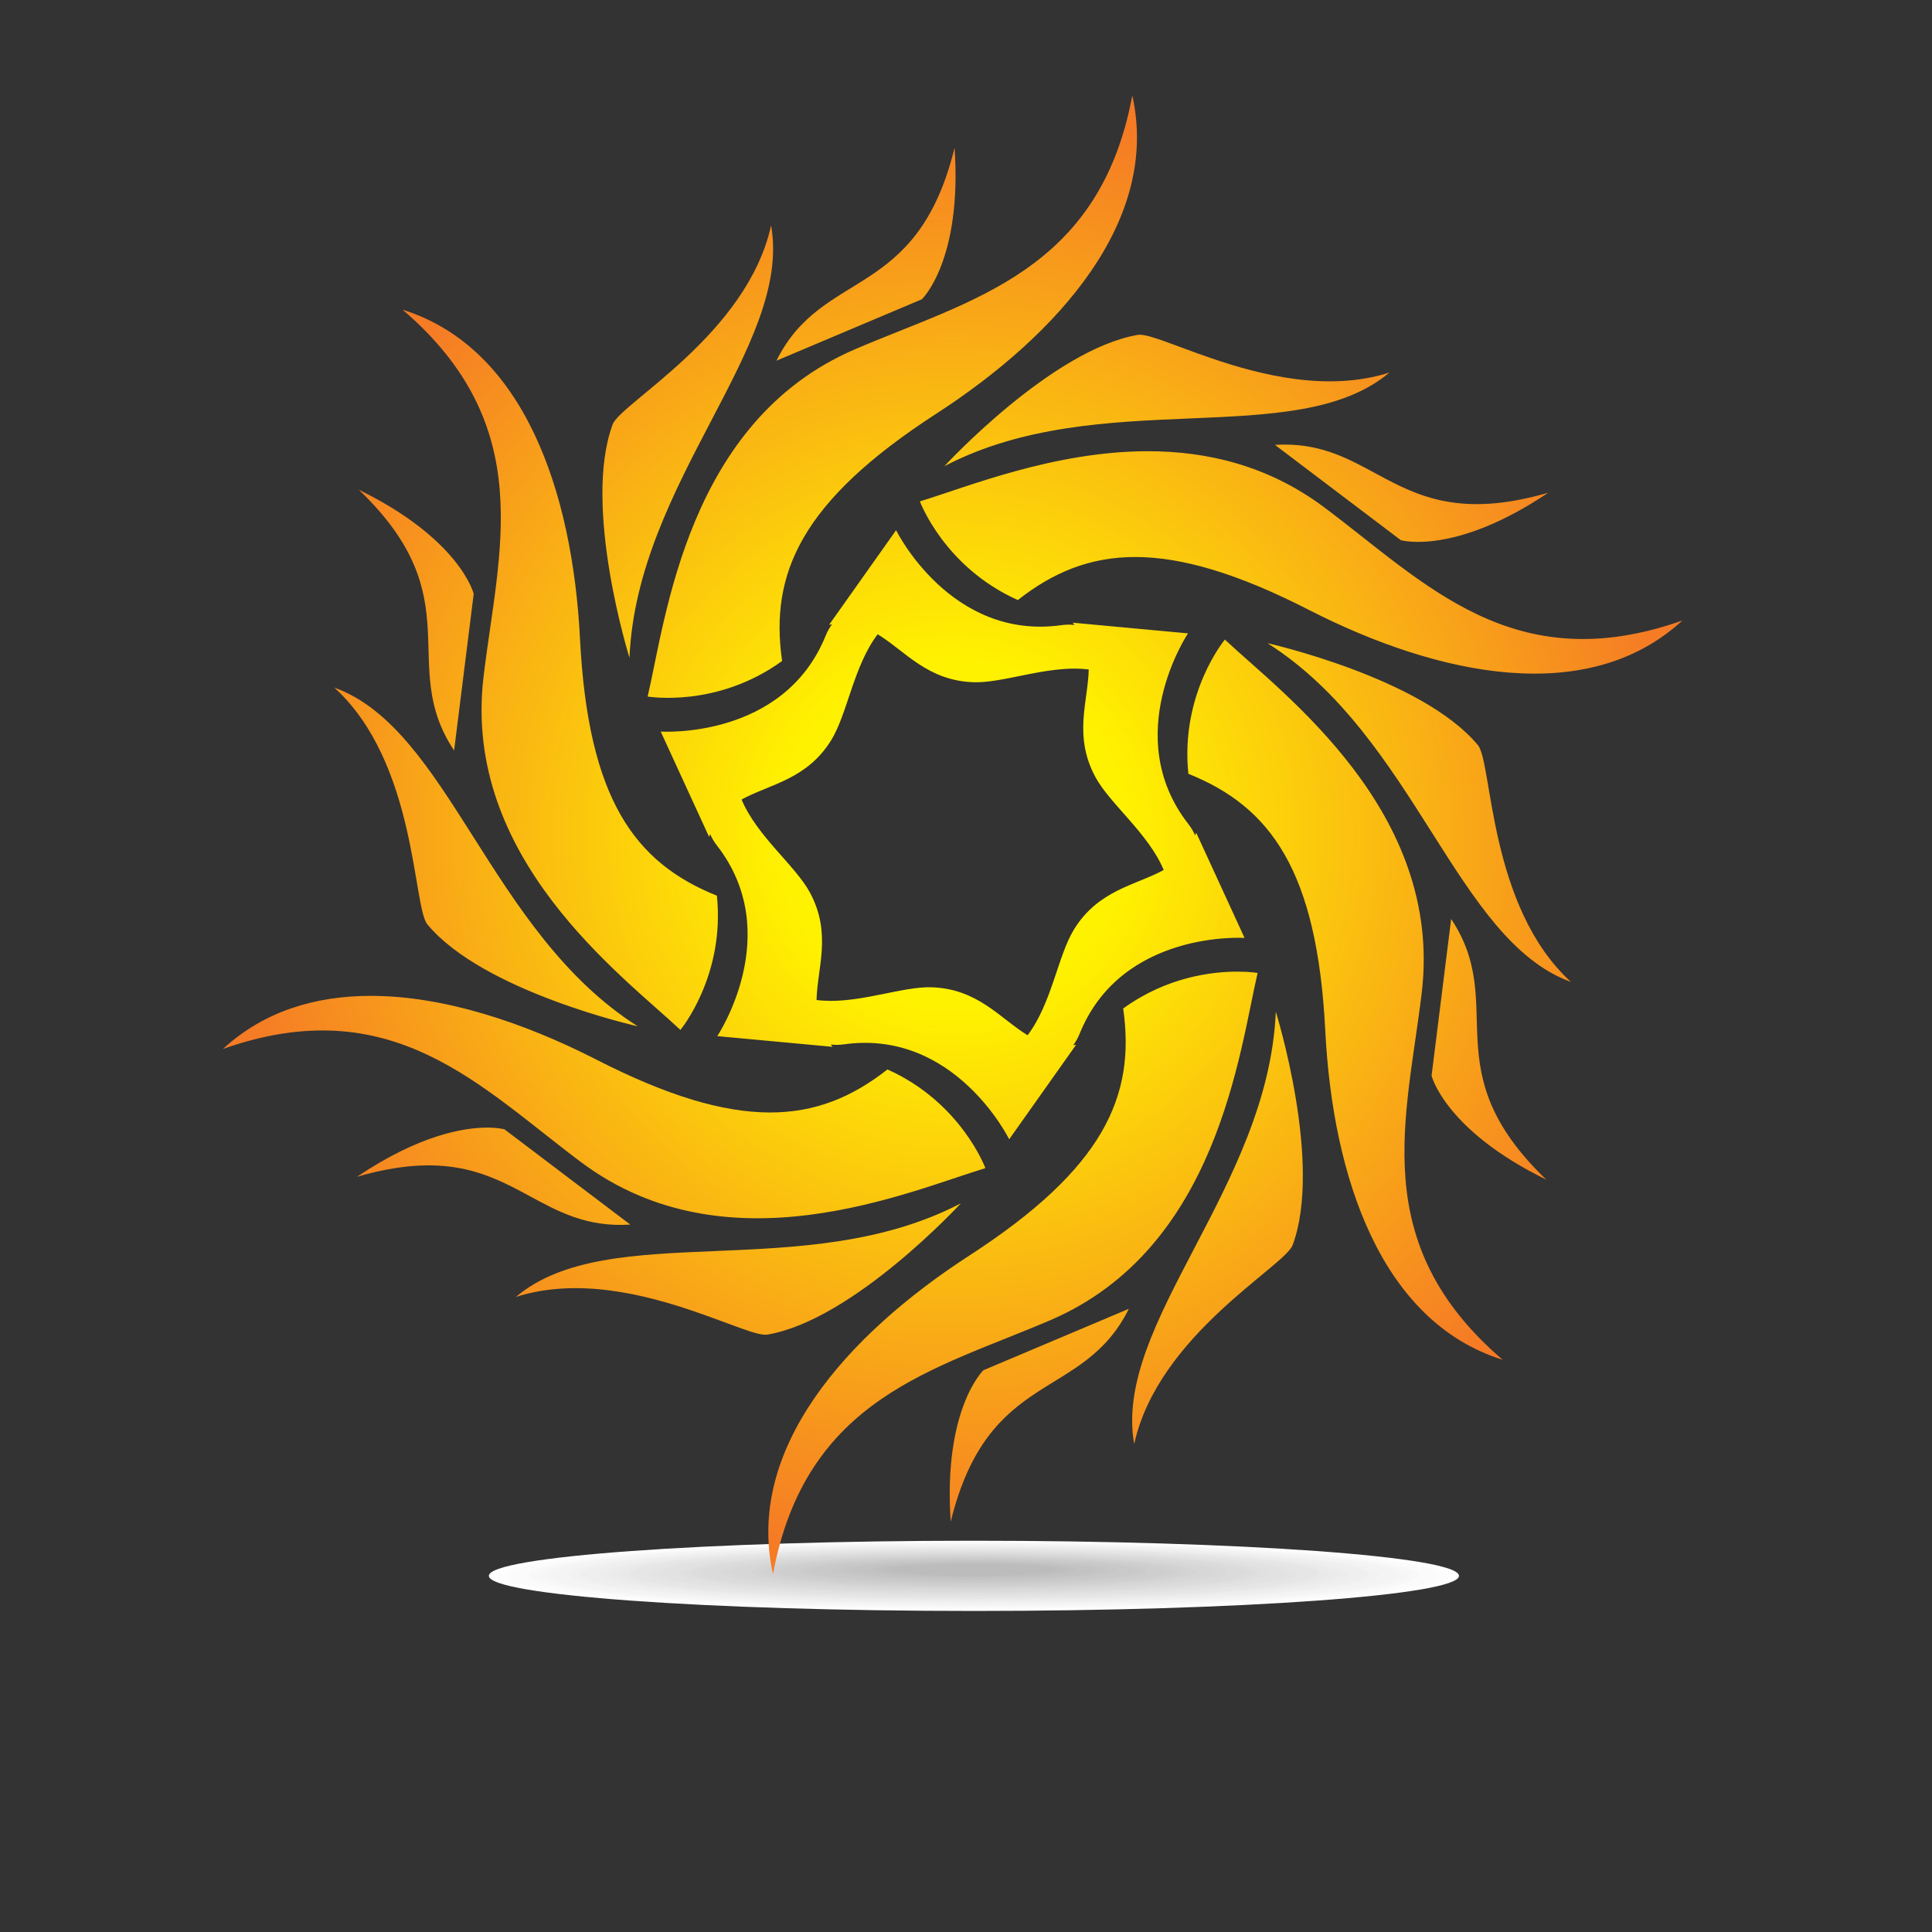 <?xml version="1.0" encoding="UTF-8" standalone="no"?>
<!-- Created with Inkscape (http://www.inkscape.org/) -->

<svg
   version="1.1"
   id="svg136299"
   width="800"
   height="800"
   viewBox="0 0 800 800"
   sodipodi:docname="sun-fire-publicdomainvectors.org.svg"
   inkscape:version="1.2 (dc2aedaf03, 2022-05-15)"
   xmlns:inkscape="http://www.inkscape.org/namespaces/inkscape"
   xmlns:sodipodi="http://sodipodi.sourceforge.net/DTD/sodipodi-0.dtd"
   xmlns="http://www.w3.org/2000/svg"
   xmlns:svg="http://www.w3.org/2000/svg">
  <rect x="0" y="0" width="800" height="800" fill="#333333" stroke="none"/>
  <defs
     id="defs136303">
    <clipPath
       clipPathUnits="userSpaceOnUse"
       id="clipPath136315">
      <path
         d="M 0,600 H 600 V 0 H 0 Z"
         id="path136313" />
    </clipPath>
    <radialGradient
       fx="0"
       fy="0"
       cx="0"
       cy="0"
       r="1"
       gradientUnits="userSpaceOnUse"
       gradientTransform="matrix(211.534,-80.117,-80.117,-211.534,295.924,340.847)"
       spreadMethod="pad"
       id="radialGradient136505">
      <stop
         style="stop-opacity:1;stop-color:#fff200"
         offset="0"
         id="stop136497" />
      <stop
         style="stop-opacity:1;stop-color:#fff200"
         offset="0.19"
         id="stop136499" />
      <stop
         style="stop-opacity:1;stop-color:#fff200"
         offset="0.236"
         id="stop136501" />
      <stop
         style="stop-opacity:1;stop-color:#f57b25"
         offset="1"
         id="stop136503" />
    </radialGradient>
  </defs>
  <sodipodi:namedview
     id="namedview136301"
     pagecolor="#ffffff"
     bordercolor="#000000"
     borderopacity="0.25"
     inkscape:showpageshadow="2"
     inkscape:pageopacity="0.0"
     inkscape:pagecheckerboard="0"
     inkscape:deskcolor="#d1d1d1"
     showgrid="false"
     inkscape:zoom="1.04625"
     inkscape:cx="400"
     inkscape:cy="400.4779"
     inkscape:window-width="1920"
     inkscape:window-height="1017"
     inkscape:window-x="-8"
     inkscape:window-y="-8"
     inkscape:window-maximized="1"
     inkscape:current-layer="g136307">
    <inkscape:page
       x="0"
       y="0"
       id="page136305"
       width="800"
       height="800" />
  </sodipodi:namedview>
  <g
     id="g136307"
     inkscape:groupmode="layer"
     inkscape:label="Page 1"
     transform="matrix(1.333,0,0,-1.333,0,800)">
    <g
       id="g136309">
      <g
         id="g136311"
         clip-path="url(#clipPath136315)">
        <g
           id="g136317"
           transform="translate(302.526,99.731)">
          <path
             d="M 0,0 C 82.996,0 150.689,4.902 150.689,10.907 150.689,16.91 82.996,21.812 0,21.812 -82.988,21.812 -150.672,16.91 -150.672,10.907 -150.672,4.902 -82.988,0 0,0"
             style="fill:#ffffff;fill-opacity:1;fill-rule:evenodd;stroke:none"
             id="path136319" />
        </g>
        <g
           id="g136321"
           transform="translate(302.526,121.363)">
          <path
             d="m 0,0 c 81.489,0 147.564,-4.784 147.564,-10.677 0,-5.905 -66.075,-10.676 -147.564,-10.676 -81.47,0 -147.545,4.771 -147.545,10.676 C -147.545,-4.784 -81.47,0 0,0"
             style="fill:#fdfdfd;fill-opacity:1;fill-rule:evenodd;stroke:none"
             id="path136323" />
        </g>
        <g
           id="g136325"
           transform="translate(302.526,121.177)">
          <path
             d="m 0,0 c 79.761,0 144.442,-4.671 144.442,-10.437 0,-5.781 -64.681,-10.461 -144.442,-10.461 -79.741,0 -144.417,4.68 -144.417,10.461 C -144.417,-4.671 -79.741,0 0,0"
             style="fill:#fbfbfb;fill-opacity:1;fill-rule:evenodd;stroke:none"
             id="path136327" />
        </g>
        <g
           id="g136329"
           transform="translate(302.526,121.011)">
          <path
             d="m 0,0 c 78.043,0 141.307,-4.576 141.307,-10.227 0,-5.649 -63.264,-10.232 -141.307,-10.232 -78.013,0 -141.294,4.583 -141.294,10.232 C -141.294,-4.576 -78.013,0 0,0"
             style="fill:#fbfbfb;fill-opacity:1;fill-rule:evenodd;stroke:none"
             id="path136331" />
        </g>
        <g
           id="g136333"
           transform="translate(302.526,120.828)">
          <path
             d="m 0,0 c 76.308,0 138.191,-4.479 138.191,-9.995 0,-5.517 -61.878,-9.997 -138.191,-9.997 -76.286,0 -138.163,4.48 -138.163,9.997 C -138.163,-4.479 -76.288,0 0,0"
             style="fill:#f8f8f8;fill-opacity:1;fill-rule:evenodd;stroke:none"
             id="path136335" />
        </g>
        <g
           id="g136337"
           transform="translate(302.526,120.653)">
          <path
             d="m 0,0 c 74.581,0 135.054,-4.379 135.054,-9.775 0,-5.396 -60.473,-9.779 -135.054,-9.779 -74.555,0 -135.034,4.383 -135.034,9.779 C -135.036,-4.379 -74.56,0 0,0"
             style="fill:#f6f6f6;fill-opacity:1;fill-rule:evenodd;stroke:none"
             id="path136339" />
        </g>
        <g
           id="g136341"
           transform="translate(302.526,120.476)">
          <path
             d="m 0,0 c 72.854,0 131.927,-4.268 131.927,-9.549 0,-5.265 -59.073,-9.538 -131.927,-9.538 -72.829,0 -131.907,4.273 -131.907,9.538 C -131.909,-4.268 -72.831,0 0,0"
             style="fill:#f4f4f4;fill-opacity:1;fill-rule:evenodd;stroke:none"
             id="path136343" />
        </g>
        <g
           id="g136345"
           transform="translate(302.526,120.296)">
          <path
             d="m 0,0 c 71.131,0 128.804,-4.172 128.804,-9.314 0,-5.153 -57.673,-9.316 -128.804,-9.316 -71.113,0 -128.778,4.163 -128.778,9.316 C -128.78,-4.172 -71.113,0 0,0"
             style="fill:#f4f4f4;fill-opacity:1;fill-rule:evenodd;stroke:none"
             id="path136347" />
        </g>
        <g
           id="g136349"
           transform="translate(302.526,120.12)">
          <path
             d="m 0,0 c 69.399,0 125.673,-4.065 125.673,-9.094 0,-5.026 -56.274,-9.093 -125.673,-9.093 -69.38,0 -125.653,4.067 -125.653,9.093 C -125.653,-4.065 -69.38,0 0,0"
             style="fill:#f2f2f2;fill-opacity:1;fill-rule:evenodd;stroke:none"
             id="path136351" />
        </g>
        <g
           id="g136353"
           transform="translate(302.526,119.942)">
          <path
             d="m 0,0 c 67.671,0 122.544,-3.968 122.544,-8.867 0,-4.896 -54.873,-8.868 -122.544,-8.868 -67.651,0 -122.52,3.972 -122.52,8.868 C -122.523,-3.968 -67.653,0 0,0"
             style="fill:#f0efef;fill-opacity:1;fill-rule:evenodd;stroke:none"
             id="path136355" />
        </g>
        <g
           id="g136357"
           transform="translate(302.526,119.776)">
          <path
             d="m 0,0 c 65.942,0 119.419,-3.877 119.419,-8.657 0,-4.771 -53.477,-8.644 -119.419,-8.644 -65.92,0 -119.393,3.873 -119.393,8.644 C -119.396,-3.877 -65.925,0 0,0"
             style="fill:#f0efef;fill-opacity:1;fill-rule:evenodd;stroke:none"
             id="path136359" />
        </g>
        <g
           id="g136361"
           transform="translate(302.526,119.579)">
          <path
             d="m 0,0 c 64.216,0 116.283,-3.757 116.283,-8.402 0,-4.649 -52.067,-8.419 -116.283,-8.419 -64.203,0 -116.273,3.77 -116.273,8.419 C -116.275,-3.757 -64.205,0 0,0"
             style="fill:#ededed;fill-opacity:1;fill-rule:evenodd;stroke:none"
             id="path136363" />
        </g>
        <g
           id="g136365"
           transform="translate(302.526,119.408)">
          <path
             d="m 0,0 c 62.491,0 113.175,-3.668 113.175,-8.189 0,-4.52 -50.684,-8.184 -113.175,-8.184 -62.474,0 -113.14,3.664 -113.14,8.184 C -113.14,-3.668 -62.476,0 0,0"
             style="fill:#ebebeb;fill-opacity:1;fill-rule:evenodd;stroke:none"
             id="path136367" />
        </g>
        <g
           id="g136369"
           transform="translate(302.526,119.224)">
          <path
             d="m 0,0 c 60.758,0 110.034,-3.555 110.034,-7.955 0,-4.395 -49.276,-7.958 -110.034,-7.958 -60.748,0 -110.017,3.563 -110.017,7.958 C -110.017,-3.555 -60.748,0 0,0"
             style="fill:#e9e9e9;fill-opacity:1;fill-rule:evenodd;stroke:none"
             id="path136371" />
        </g>
        <g
           id="g136373"
           transform="translate(302.526,119.051)">
          <path
             d="m 0,0 c 59.031,0 106.905,-3.467 106.905,-7.738 0,-4.261 -47.869,-7.728 -106.905,-7.728 -59.014,0 -106.891,3.467 -106.891,7.728 C -106.891,-3.467 -59.017,0 0,0"
             style="fill:#e7e6e6;fill-opacity:1;fill-rule:evenodd;stroke:none"
             id="path136375" />
        </g>
        <g
           id="g136377"
           transform="translate(302.526,118.875)">
          <path
             d="m 0,0 c 57.309,0 103.774,-3.364 103.774,-7.503 0,-4.156 -46.465,-7.514 -103.774,-7.514 -57.29,-0.002 -103.757,3.358 -103.757,7.514 C -103.757,-3.364 -57.29,0 0,0"
             style="fill:#e7e6e6;fill-opacity:1;fill-rule:evenodd;stroke:none"
             id="path136379" />
        </g>
        <g
           id="g136381"
           transform="translate(302.526,118.7)">
          <path
             d="m 0,0 c 55.581,0 100.652,-3.267 100.652,-7.283 0,-4.028 -45.071,-7.283 -100.652,-7.283 -55.564,0 -100.628,3.255 -100.628,7.283 C -100.628,-3.267 -55.564,0 0,0"
             style="fill:#e5e4e4;fill-opacity:1;fill-rule:evenodd;stroke:none"
             id="path136383" />
        </g>
        <g
           id="g136385"
           transform="translate(302.526,118.524)">
          <path
             d="m 0,0 c 53.854,0 97.52,-3.164 97.52,-7.063 0,-3.893 -43.664,-7.057 -97.52,-7.057 -53.835,0 -97.504,3.164 -97.504,7.057 C -97.504,-3.164 -53.835,0 0,0"
             style="fill:#e2e2e2;fill-opacity:1;fill-rule:evenodd;stroke:none"
             id="path136387" />
        </g>
        <g
           id="g136389"
           transform="translate(302.526,118.35)">
          <path
             d="m 0,0 c 52.132,0 94.392,-3.064 94.392,-6.84 0,-3.765 -42.26,-6.823 -94.392,-6.823 -52.106,0 -94.368,3.058 -94.368,6.823 C -94.37,-3.064 -52.106,0 0,0"
             style="fill:#e2e2e2;fill-opacity:1;fill-rule:evenodd;stroke:none"
             id="path136391" />
        </g>
        <g
           id="g136393"
           transform="translate(302.526,118.168)">
          <path
             d="m 0,0 c 50.405,0 91.265,-2.959 91.265,-6.609 0,-3.651 -40.86,-6.604 -91.265,-6.604 -50.378,0 -91.248,2.953 -91.248,6.604 C -91.248,-2.959 -50.378,0 0,0"
             style="fill:#e0e0e0;fill-opacity:1;fill-rule:evenodd;stroke:none"
             id="path136395" />
        </g>
        <g
           id="g136397"
           transform="translate(302.526,117.981)">
          <path
             d="m 0,0 c 48.673,0 88.145,-2.843 88.145,-6.374 0,-3.523 -39.468,-6.373 -88.145,-6.373 -48.648,0 -88.114,2.85 -88.116,6.373 C -88.116,-2.843 -48.648,0 0,0"
             style="fill:#deddde;fill-opacity:1;fill-rule:evenodd;stroke:none"
             id="path136399" />
        </g>
        <g
           id="g136401"
           transform="translate(302.526,117.808)">
          <path
             d="m 0,0 c 46.941,0 85.007,-2.751 85.007,-6.153 0,-3.394 -38.066,-6.145 -85.007,-6.145 -46.92,0 -84.99,2.751 -84.99,6.145 C -84.99,-2.751 -46.922,0 0,0"
             style="fill:#dcdbdb;fill-opacity:1;fill-rule:evenodd;stroke:none"
             id="path136403" />
        </g>
        <g
           id="g136405"
           transform="translate(302.526,117.635)">
          <path
             d="m 0,0 c 45.215,0 81.882,-2.66 81.882,-5.937 0,-3.268 -36.667,-5.917 -81.882,-5.917 -45.198,0 -81.861,2.649 -81.863,5.917 C -81.865,-2.66 -45.2,0 0,0"
             style="fill:#dcdbdb;fill-opacity:1;fill-rule:evenodd;stroke:none"
             id="path136407" />
        </g>
        <g
           id="g136409"
           transform="translate(302.526,117.451)">
          <path
             d="m 0,0 c 43.486,0 78.756,-2.55 78.756,-5.699 0,-3.14 -35.27,-5.697 -78.756,-5.697 -43.471,0 -78.732,2.557 -78.732,5.697 C -78.734,-2.55 -43.471,0 0,0"
             style="fill:#dad9d9;fill-opacity:1;fill-rule:evenodd;stroke:none"
             id="path136411" />
        </g>
        <g
           id="g136413"
           transform="translate(302.526,117.27)">
          <path
             d="m 0,0 c 41.765,0 75.62,-2.439 75.62,-5.459 0,-3.033 -33.855,-5.483 -75.62,-5.483 -41.743,0 -75.607,2.45 -75.607,5.483 C -75.607,-2.439 -41.743,0 0,0"
             style="fill:#d7d7d7;fill-opacity:1;fill-rule:evenodd;stroke:none"
             id="path136415" />
        </g>
        <g
           id="g136417"
           transform="translate(302.526,117.094)">
          <path
             d="m 0,0 c 40.038,0 72.495,-2.349 72.495,-5.235 0,-2.908 -32.457,-5.253 -72.495,-5.253 -40.016,0 -72.48,2.345 -72.48,5.253 C -72.48,-2.349 -40.016,0 0,0"
             style="fill:#d7d7d7;fill-opacity:1;fill-rule:evenodd;stroke:none"
             id="path136419" />
        </g>
        <g
           id="g136421"
           transform="translate(302.526,116.916)">
          <path
             d="m 0,0 c 38.307,0 69.371,-2.241 69.371,-5.02 0,-2.767 -31.064,-5.015 -69.371,-5.015 -38.294,0 -69.345,2.248 -69.345,5.015 C -69.345,-2.241 -38.294,0 0,0"
             style="fill:#d5d4d5;fill-opacity:1;fill-rule:evenodd;stroke:none"
             id="path136423" />
        </g>
        <g
           id="g136425"
           transform="translate(302.526,116.74)">
          <path
             d="m 0,0 c 36.576,0 66.235,-2.144 66.235,-4.791 0,-2.647 -29.659,-4.8 -66.235,-4.8 -36.565,0 -66.227,2.153 -66.229,4.8 C -66.229,-2.144 -36.565,0 0,0"
             style="fill:#d3d2d2;fill-opacity:1;fill-rule:evenodd;stroke:none"
             id="path136427" />
        </g>
        <g
           id="g136429"
           transform="translate(302.526,116.569)">
          <path
             d="m 0,0 c 34.845,0 63.115,-2.043 63.115,-4.573 0,-2.517 -28.27,-4.568 -63.115,-4.568 -34.837,0 -63.091,2.051 -63.091,4.568 C -63.091,-2.043 -34.837,0 0,0"
             style="fill:#d1d0d0;fill-opacity:1;fill-rule:evenodd;stroke:none"
             id="path136431" />
        </g>
        <g
           id="g136433"
           transform="translate(302.526,116.386)">
          <path
             d="m 0,0 c 33.132,0 59.988,-1.944 59.988,-4.346 0,-2.387 -26.856,-4.327 -59.988,-4.327 -33.11,0 -59.969,1.94 -59.969,4.327 C -59.969,-1.944 -33.11,0 0,0"
             style="fill:#cfcece;fill-opacity:1;fill-rule:evenodd;stroke:none"
             id="path136435" />
        </g>
        <g
           id="g136437"
           transform="translate(302.526,116.208)">
          <path
             d="M 0,0 C 31.4,0 56.861,-1.842 56.861,-4.107 56.861,-6.396 31.4,-8.23 0,-8.23 c -31.381,0 -56.842,1.834 -56.844,4.123 C -56.844,-1.842 -31.381,0 0,0"
             style="fill:#cfcece;fill-opacity:1;fill-rule:evenodd;stroke:none"
             id="path136439" />
        </g>
        <g
           id="g136441"
           transform="translate(302.526,116.028)">
          <path
             d="M 0,0 C 29.67,0.004 53.732,-1.729 53.732,-3.882 53.732,-6.036 29.67,-7.768 0,-7.768 c -29.653,0 -53.709,1.732 -53.709,3.886 C -53.709,-1.729 -29.655,0 0,0"
             style="fill:#cccbcc;fill-opacity:1;fill-rule:evenodd;stroke:none"
             id="path136443" />
        </g>
        <g
           id="g136445"
           transform="translate(302.526,115.856)">
          <path
             d="m 0,0 c 27.952,0 50.603,-1.643 50.603,-3.655 0,-2.029 -22.651,-3.671 -50.603,-3.671 -27.922,0 -50.582,1.642 -50.582,3.671 C -50.582,-1.643 -27.924,0 0,0"
             style="fill:#cac9c9;fill-opacity:1;fill-rule:evenodd;stroke:none"
             id="path136447" />
        </g>
        <g
           id="g136449"
           transform="translate(302.526,115.673)">
          <path
             d="m 0,0 c 26.222,0 47.472,-1.533 47.472,-3.429 0,-1.892 -21.248,-3.434 -47.472,-3.434 -26.2,0 -47.459,1.542 -47.459,3.434 C -47.459,-1.533 -26.2,0 0,0"
             style="fill:#cac9c9;fill-opacity:1;fill-rule:evenodd;stroke:none"
             id="path136451" />
        </g>
        <g
           id="g136453"
           transform="translate(302.526,115.498)">
          <path
             d="M 0,0 C 24.497,0 44.35,-1.434 44.35,-3.207 44.35,-4.984 24.497,-6.42 0,-6.42 c -24.469,0 -44.319,1.436 -44.319,3.213 C -44.319,-1.434 -24.469,0 0,0"
             style="fill:#c8c7c7;fill-opacity:1;fill-rule:evenodd;stroke:none"
             id="path136455" />
        </g>
        <g
           id="g136457"
           transform="translate(302.526,115.325)">
          <path
             d="M 0,0 C 22.768,0 41.219,-1.346 41.219,-2.989 41.221,-4.634 22.771,-5.961 0,-5.961 c -22.745,0 -41.206,1.327 -41.206,2.972 C -41.206,-1.346 -22.745,0 0,0"
             style="fill:#c6c5c5;fill-opacity:1;fill-rule:evenodd;stroke:none"
             id="path136459" />
        </g>
        <g
           id="g136461"
           transform="translate(302.526,115.143)">
          <path
             d="m 0,0 c 21.042,0 38.094,-1.231 38.094,-2.752 0,-1.518 -17.052,-2.76 -38.094,-2.76 -21.024,0 -38.07,1.242 -38.07,2.76 C -38.07,-1.231 -21.024,0 0,0"
             style="fill:#c4c3c3;fill-opacity:1;fill-rule:evenodd;stroke:none"
             id="path136463" />
        </g>
        <g
           id="g136465"
           transform="translate(302.526,114.961)">
          <path
             d="m 0,0 c 19.315,0 34.965,-1.134 34.965,-2.53 0,-1.394 -15.65,-2.528 -34.965,-2.528 -19.294,0 -34.945,1.134 -34.945,2.528 C -34.945,-1.134 -19.296,0 0,0"
             style="fill:#c4c3c3;fill-opacity:1;fill-rule:evenodd;stroke:none"
             id="path136467" />
        </g>
        <g
           id="g136469"
           transform="translate(302.526,114.79)">
          <path
             d="M 0,0 C 17.582,0 31.836,-1.034 31.836,-2.311 31.836,-3.57 17.582,-4.605 0,-4.605 c -17.567,0 -31.821,1.035 -31.821,2.294 C -31.821,-1.034 -17.567,0 0,0"
             style="fill:#c1c0c1;fill-opacity:1;fill-rule:evenodd;stroke:none"
             id="path136471" />
        </g>
        <g
           id="g136473"
           transform="translate(302.526,114.602)">
          <path
             d="m 0,0 c 15.853,0 28.709,-0.93 28.709,-2.066 0,-1.157 -12.856,-2.09 -28.709,-2.09 -15.836,0 -28.683,0.933 -28.683,2.09 C -28.683,-0.93 -15.836,0 0,0"
             style="fill:#bfbebe;fill-opacity:1;fill-rule:evenodd;stroke:none"
             id="path136475" />
        </g>
        <g
           id="g136477"
           transform="translate(302.526,114.433)">
          <path
             d="m 0,0 c 14.125,0 25.58,-0.825 25.58,-1.849 0,-1.025 -11.455,-1.843 -25.58,-1.843 -14.105,0 -25.558,0.818 -25.558,1.843 C -25.558,-0.825 -14.105,0 0,0"
             style="fill:#bdbcbc;fill-opacity:1;fill-rule:evenodd;stroke:none"
             id="path136479" />
        </g>
        <g
           id="g136481"
           transform="translate(302.526,111)">
          <path
             d="m 0,0 c 12.374,0 22.451,0.736 22.451,1.633 0,0.892 -10.077,1.62 -22.451,1.62 -12.354,0 -22.434,-0.728 -22.434,-1.62 C -22.434,0.736 -12.354,0 0,0"
             style="fill:#bdbcbc;fill-opacity:1;fill-rule:evenodd;stroke:none"
             id="path136483" />
        </g>
      </g>
    </g>
    <g
       id="g136485">
      <g
         id="g136487">
        <g
           id="g136493">
          <g
             id="g136495">
            <path
               d="M 265.538,491.63 C 213.491,469.259 206.846,407.939 201.187,383.78 v 0 c 0,0 21.447,-3.683 41.76,11.041 v 0 c -3.897,27.244 6.006,49.679 47.813,76.763 v 0 c 38.239,24.765 69.632,60.206 60.974,98.905 v 0 c -10.235,-54.821 -50.172,-63.38 -86.196,-78.859 m -24.344,-3.521 45.177,19.083 c 0,0 12.554,12.001 10.155,47.066 v 0 c -11.712,-47.722 -41.005,-37.213 -55.332,-66.149 m -50.89,-19.811 c -9.455,-25.483 5.233,-72.474 5.233,-72.474 v 0 c 2.309,54.57 50.649,96.84 43.992,134.309 v 0 c -7.438,-33.896 -46.75,-55.156 -49.225,-61.835 m -40.108,-78.437 c -6.675,-56.273 43.082,-92.669 61.164,-109.644 v 0 c 0,0 13.918,16.743 11.335,41.699 v 0 c -25.532,10.235 -39.997,30.026 -42.526,79.781 v 0 c -2.306,45.505 -17.278,90.412 -55.109,102.247 v 0 c 42.334,-36.259 29.762,-75.138 25.136,-114.083 m 203.282,106.266 c -26.784,-4.56 -60.124,-40.796 -60.124,-40.796 v 0 c 48.393,25.303 109.137,4.569 138.245,29.086 v 0 c -19.159,-6.096 -39.995,-0.79 -55.494,4.515 v 0 c -10.573,3.62 -18.664,7.239 -22.043,7.239 v 0 c -0.214,0 -0.409,-0.014 -0.584,-0.044 m 42.575,-34.18 39.093,-29.593 c 0,0 16.663,-4.874 45.816,14.75 v 0 c -27.15,-7.905 -40.506,-1.105 -53.097,5.694 v 0 c -8.562,4.624 -16.772,9.249 -28.724,9.249 v 0 c -1.003,0 -2.03,-0.033 -3.088,-0.1 M 285.752,444.409 c 0,0 7.529,-20.424 30.425,-30.656 v 0 c 21.634,17.008 46.005,19.651 90.339,-3.02 v 0 c 40.544,-20.738 86.909,-30.205 116.083,-3.341 v 0 c -52.569,-18.561 -79.934,11.759 -111.332,35.224 v 0 c -17.434,13.026 -36.496,17.367 -54.707,17.368 v 0 c -29.187,0 -56.189,-11.151 -70.808,-15.575 m -144.688,-77.401 6.084,48.678 c 0,0 -4.106,16.874 -35.66,32.316 v 0 c 35.45,-33.992 11.697,-54.122 29.576,-80.994 m 116.497,39.068 c 0.305,0.058 0.598,0.092 0.895,0.139 v 0 c -0.774,-1.049 -1.444,-2.217 -1.973,-3.526 v 0 c -13.05,-32.34 -51.24,-29.794 -51.24,-29.794 v 0 l 15.022,-32.693 c 0.102,0.293 0.218,0.563 0.328,0.844 v 0 c 0.52,-1.194 1.194,-2.359 2.064,-3.472 v 0 c 21.465,-27.464 0.153,-59.281 0.153,-59.281 v 0 l 35.818,-3.321 c -0.203,0.236 -0.379,0.471 -0.567,0.707 v 0 c 1.295,-0.147 2.639,-0.142 4.038,0.054 v 0 c 34.514,4.874 51.393,-29.488 51.393,-29.488 v 0 l 20.796,29.373 c -0.305,-0.06 -0.598,-0.095 -0.895,-0.139 v 0 c 0.774,1.05 1.444,2.216 1.972,3.527 v 0 c 13.052,32.338 51.242,29.792 51.242,29.792 v 0 l -15.023,32.694 c -0.103,-0.293 -0.218,-0.564 -0.327,-0.845 v 0 c -0.521,1.195 -1.196,2.36 -2.065,3.473 v 0 c -21.465,27.465 -0.155,59.281 -0.155,59.281 v 0 l -35.817,3.32 c 0.204,-0.235 0.38,-0.471 0.568,-0.706 v 0 c -1.295,0.147 -2.64,0.144 -4.038,-0.054 v 0 c -34.515,-4.873 -51.392,29.488 -51.392,29.488 v 0 z m -3.914,-116.564 c 0.222,9.94 4.814,20.67 -2.064,33.399 v 0 c -4.536,8.393 -16.493,17.531 -21.221,28.88 v 0 c 8.716,4.781 20.299,6.171 27.88,18.499 v 0 c 4.999,8.13 6.935,23.061 14.398,32.837 v 0 c 8.493,-5.161 15.484,-14.499 29.944,-14.901 v 0 c 4.302,-0.119 9.49,0.995 15.009,2.109 v 0 c 6.715,1.355 13.918,2.71 20.609,1.846 v 0 c -0.222,-9.94 -4.814,-20.67 2.064,-33.398 v 0 c 4.537,-8.393 16.494,-17.531 21.222,-28.882 v 0 c -8.719,-4.78 -20.3,-6.17 -27.882,-18.497 v 0 c -4.999,-8.132 -6.934,-23.06 -14.397,-32.837 v 0 c -8.494,5.161 -15.484,14.499 -29.944,14.9 v 0 c -4.303,0.118 -9.491,-0.996 -15.011,-2.109 v 0 c -5.246,-1.059 -10.791,-2.118 -16.156,-2.118 v 0 c -1.501,0 -2.988,0.083 -4.451,0.272 m 115.506,70.267 c 25.532,-10.236 40,-30.028 42.527,-79.782 v 0 c 2.306,-45.506 17.278,-90.412 55.108,-102.247 v 0 c -42.333,36.259 -29.761,75.138 -25.136,114.084 v 0 c 6.676,56.272 -43.08,92.668 -61.163,109.643 v 0 c 0,0 -13.918,-16.742 -11.336,-41.698 m 118.844,-64.648 c -25.622,23.379 -24.357,68.063 -28.898,73.544 v 0 c -17.33,20.926 -65.358,31.68 -65.358,31.68 v 0 c 46.085,-29.268 58.487,-92.271 94.256,-105.224 M 132.75,313.018 c 17.331,-20.922 65.358,-31.678 65.358,-31.678 v 0 c -46.085,29.268 -58.489,92.271 -94.255,105.224 v 0 c 25.621,-23.38 24.355,-68.064 28.897,-73.546 m 311.95,-47.01 c 0,0 4.107,-16.874 35.661,-32.316 v 0 c -35.45,33.991 -11.696,54.123 -29.577,80.994 v 0 z m -95.798,20.865 c 3.899,-27.244 -6.006,-49.678 -47.814,-76.763 v 0 c -38.239,-24.765 -69.631,-60.206 -60.973,-98.906 v 0 c 10.234,54.822 50.174,63.382 86.195,78.861 v 0 c 52.048,22.37 58.692,83.691 64.353,107.85 v 0 c 0,0 -2.384,0.409 -6.315,0.41 v 0 c -7.86,0 -21.905,-1.636 -35.446,-11.452 M 69.25,274.303 c 52.57,18.561 79.934,-11.76 111.333,-35.226 v 0 c 45.372,-33.9 101.773,-8.977 125.515,-1.792 v 0 c 0,0 -7.529,20.425 -30.424,30.657 v 0 c -21.636,-17.008 -46.006,-19.652 -90.341,3.017 v 0 c -22.908,11.718 -47.679,19.838 -70.152,19.839 v 0 C 97.878,290.799 81.94,285.988 69.25,274.303 M 352.321,151.562 c 7.436,33.895 46.748,55.154 49.224,61.834 v 0 c 9.455,25.484 -5.233,72.475 -5.233,72.475 v 0 c -2.309,-54.57 -50.649,-96.84 -43.991,-134.309 m -241.435,83.027 c 27.151,7.904 40.507,1.105 53.098,-5.695 v 0 c 9.28,-5.012 18.144,-10.024 31.811,-9.147 v 0 l -39.092,29.593 c 0,0 -1.836,0.537 -5.353,0.537 v 0 c -7.082,10e-4 -20.983,-2.175 -40.464,-15.288 m 49.363,-37.313 c 19.16,6.095 39.996,0.79 55.495,-4.515 v 0 c 11.243,-3.848 19.677,-7.697 22.627,-7.194 v 0 c 26.785,4.56 60.124,40.797 60.124,40.797 v 0 C 250.102,201.06 189.358,221.795 160.249,197.276 m 145.23,-22.775 c 0,0 -12.556,-11.999 -10.157,-47.065 v 0 c 11.713,47.723 41.006,37.214 55.333,66.149 v 0 z"
               style="fill:url(#radialGradient136505);stroke:none"
               id="path136507" />
          </g>
        </g>
      </g>
    </g>
  </g>
</svg>
